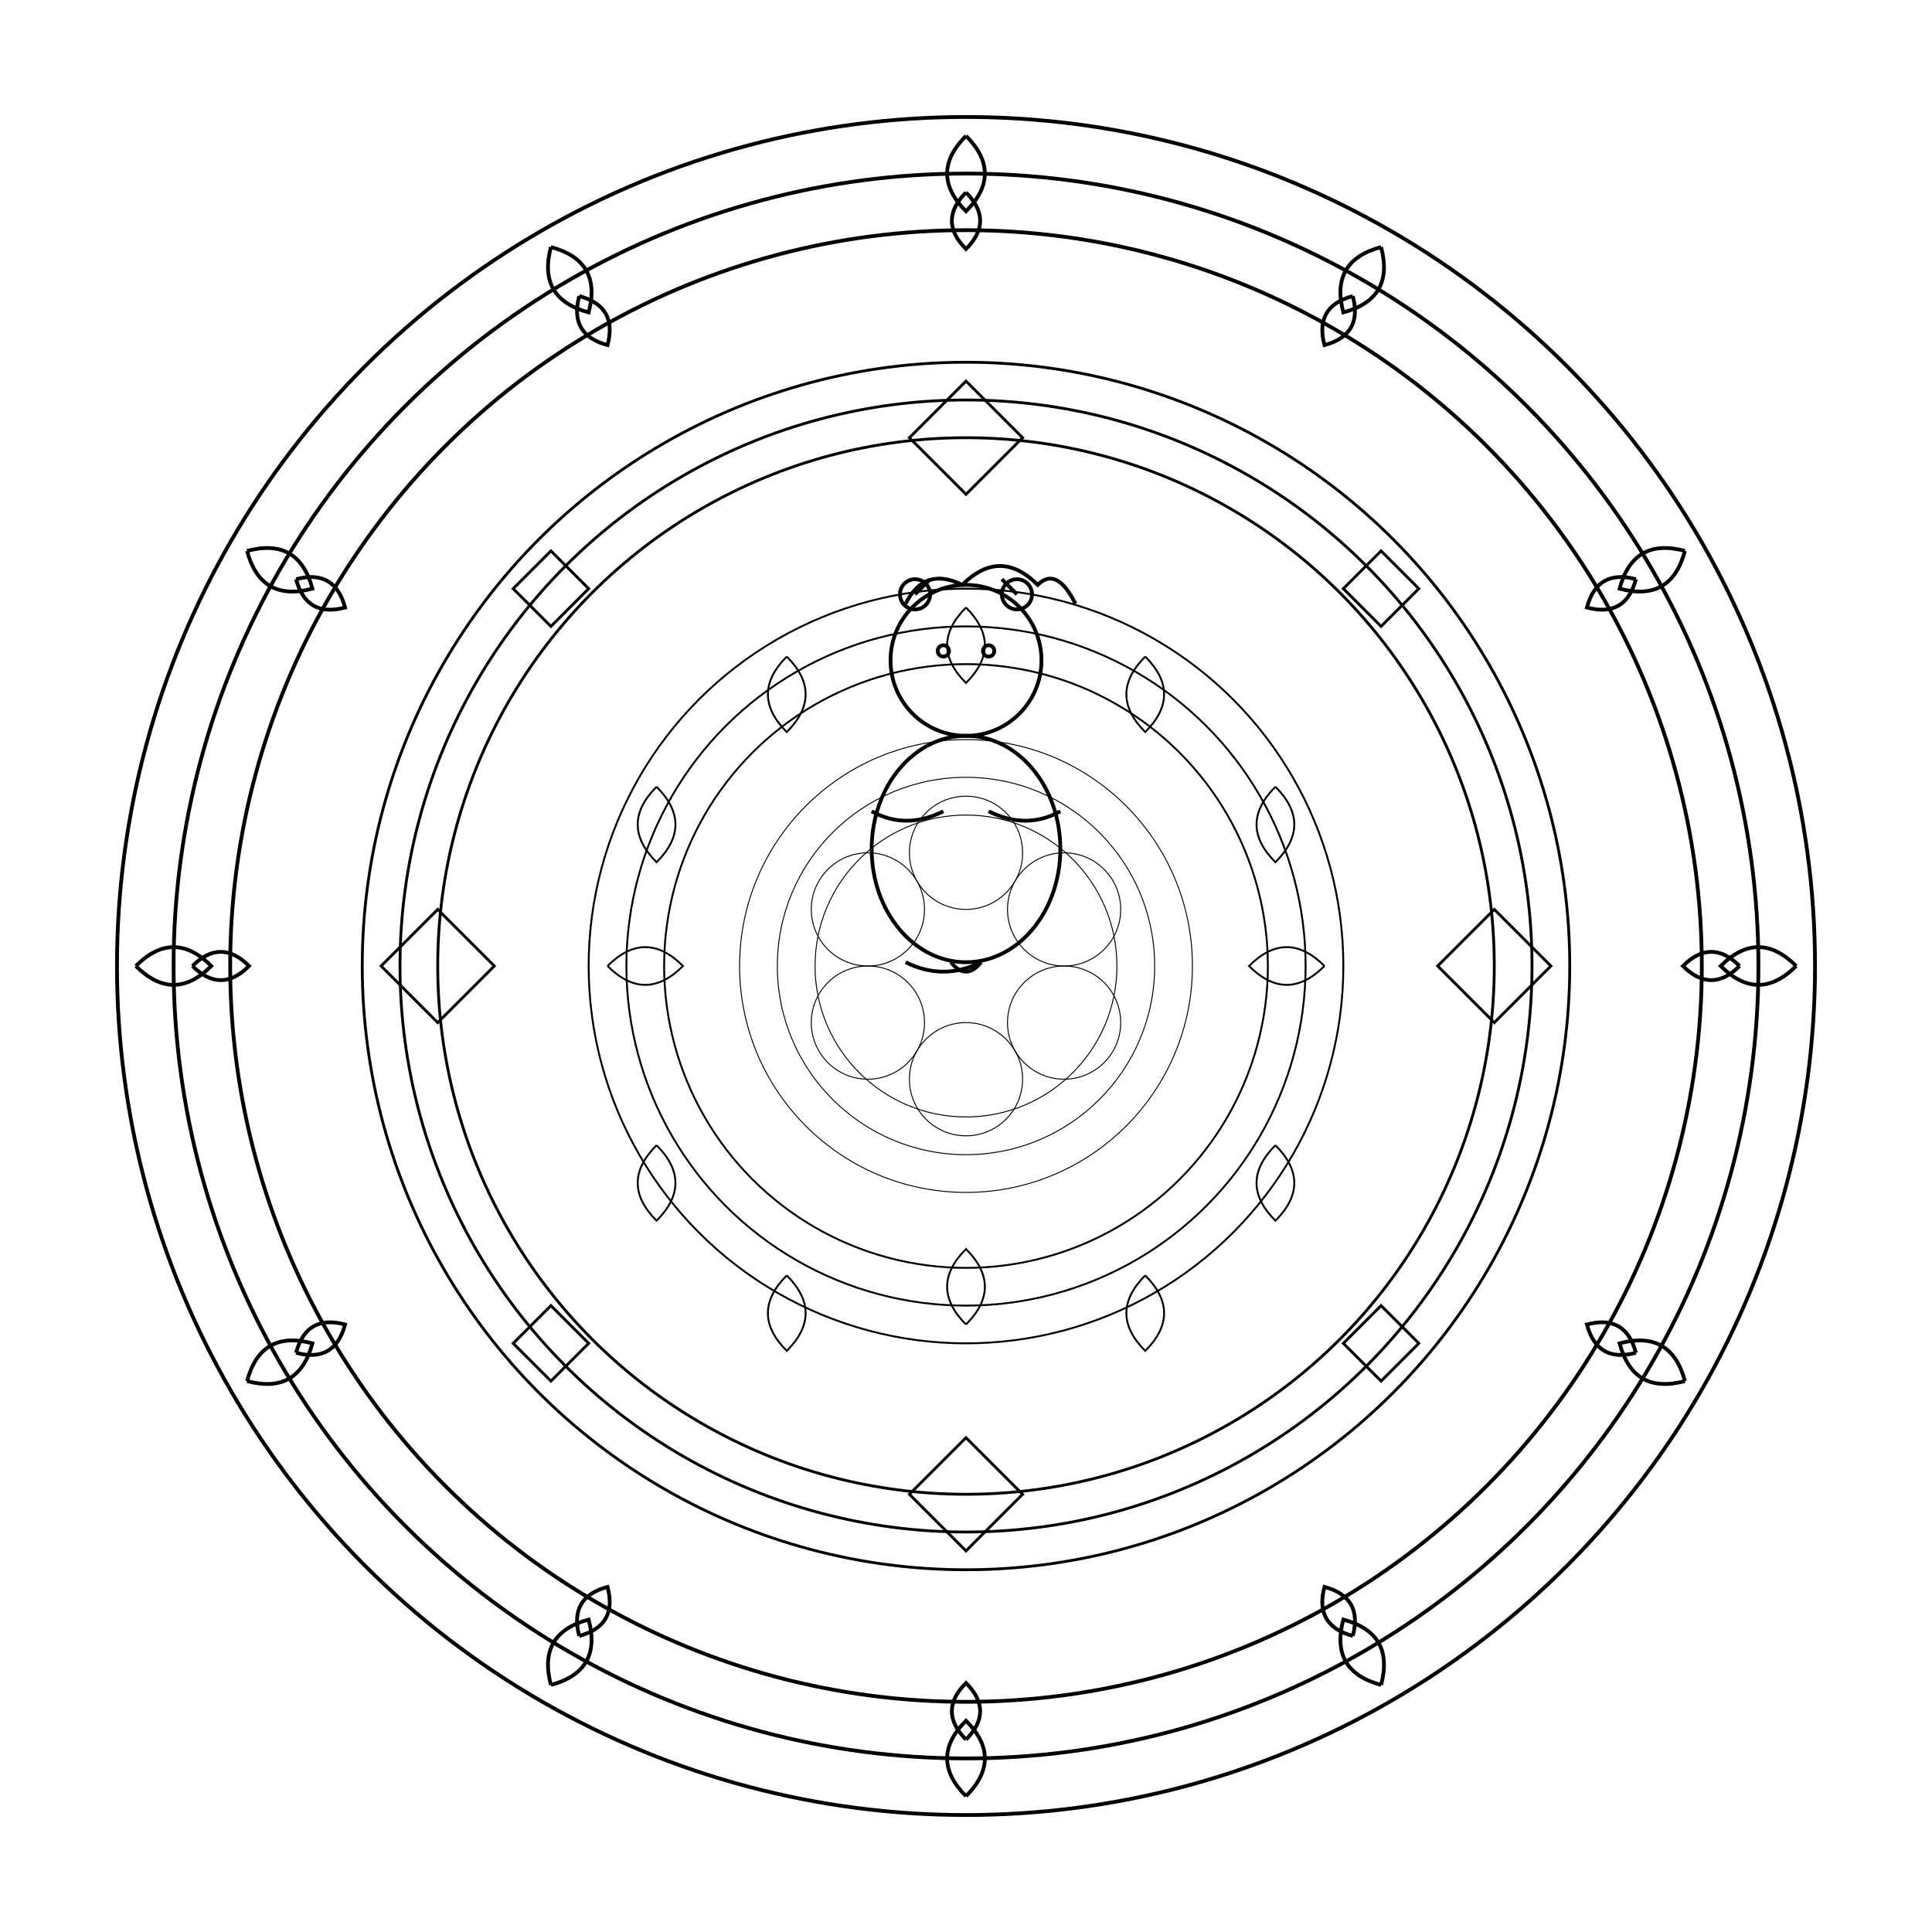 <svg width="1024" height="1024" viewBox="0 0 1024 1024" xmlns="http://www.w3.org/2000/svg">
  <!-- Background -->
  <rect width="1024" height="1024" fill="white"/>
  
  <!-- Central child figure -->
  <g stroke="black" stroke-width="2" fill="none">
    <!-- Head -->
    <circle cx="512" cy="350" r="40"/>
    <!-- Hair with mandala patterns -->
    <path d="M480 320 Q490 300 510 310 Q530 290 550 310 Q560 300 570 320"/>
    <circle cx="485" cy="315" r="8"/>
    <circle cx="539" cy="315" r="8"/>
    <path d="M485 315 L493 307"/>
    <path d="M539 315 L531 307"/>
    
    <!-- Eyes -->
    <circle cx="500" cy="345" r="3"/>
    <circle cx="524" cy="345" r="3"/>
    
    <!-- Body in meditation pose -->
    <ellipse cx="512" cy="450" rx="50" ry="60"/>
    <!-- Arms crossed -->
    <path d="M462 430 Q480 440 500 430"/>
    <path d="M562 430 Q544 440 524 430"/>
    <!-- Legs crossed -->
    <path d="M480 510 Q500 520 520 510"/>
    <path d="M504 510 Q512 520 520 510"/>
  </g>
  
  <!-- Outer mandala ring -->
  <g stroke="black" stroke-width="2" fill="none">
    <circle cx="512" cy="512" r="450"/>
    <circle cx="512" cy="512" r="420"/>
    <circle cx="512" cy="512" r="390"/>
    
    <!-- Petal patterns around outer ring -->
    <g transform="translate(512,512)">
      <g>
        <path d="M0,-440 Q20,-420 0,-400 Q-20,-420 0,-440"/>
        <path d="M0,-410 Q15,-395 0,-380 Q-15,-395 0,-410"/>
      </g>
      <g transform="rotate(30)">
        <path d="M0,-440 Q20,-420 0,-400 Q-20,-420 0,-440"/>
        <path d="M0,-410 Q15,-395 0,-380 Q-15,-395 0,-410"/>
      </g>
      <g transform="rotate(60)">
        <path d="M0,-440 Q20,-420 0,-400 Q-20,-420 0,-440"/>
        <path d="M0,-410 Q15,-395 0,-380 Q-15,-395 0,-410"/>
      </g>
      <g transform="rotate(90)">
        <path d="M0,-440 Q20,-420 0,-400 Q-20,-420 0,-440"/>
        <path d="M0,-410 Q15,-395 0,-380 Q-15,-395 0,-410"/>
      </g>
      <g transform="rotate(120)">
        <path d="M0,-440 Q20,-420 0,-400 Q-20,-420 0,-440"/>
        <path d="M0,-410 Q15,-395 0,-380 Q-15,-395 0,-410"/>
      </g>
      <g transform="rotate(150)">
        <path d="M0,-440 Q20,-420 0,-400 Q-20,-420 0,-440"/>
        <path d="M0,-410 Q15,-395 0,-380 Q-15,-395 0,-410"/>
      </g>
      <g transform="rotate(180)">
        <path d="M0,-440 Q20,-420 0,-400 Q-20,-420 0,-440"/>
        <path d="M0,-410 Q15,-395 0,-380 Q-15,-395 0,-410"/>
      </g>
      <g transform="rotate(210)">
        <path d="M0,-440 Q20,-420 0,-400 Q-20,-420 0,-440"/>
        <path d="M0,-410 Q15,-395 0,-380 Q-15,-395 0,-410"/>
      </g>
      <g transform="rotate(240)">
        <path d="M0,-440 Q20,-420 0,-400 Q-20,-420 0,-440"/>
        <path d="M0,-410 Q15,-395 0,-380 Q-15,-395 0,-410"/>
      </g>
      <g transform="rotate(270)">
        <path d="M0,-440 Q20,-420 0,-400 Q-20,-420 0,-440"/>
        <path d="M0,-410 Q15,-395 0,-380 Q-15,-395 0,-410"/>
      </g>
      <g transform="rotate(300)">
        <path d="M0,-440 Q20,-420 0,-400 Q-20,-420 0,-440"/>
        <path d="M0,-410 Q15,-395 0,-380 Q-15,-395 0,-410"/>
      </g>
      <g transform="rotate(330)">
        <path d="M0,-440 Q20,-420 0,-400 Q-20,-420 0,-440"/>
        <path d="M0,-410 Q15,-395 0,-380 Q-15,-395 0,-410"/>
      </g>
    </g>
  </g>
  
  <!-- Middle mandala ring -->
  <g stroke="black" stroke-width="1.5" fill="none">
    <circle cx="512" cy="512" r="320"/>
    <circle cx="512" cy="512" r="300"/>
    <circle cx="512" cy="512" r="280"/>
    
    <!-- Geometric patterns -->
    <g transform="translate(512,512)">
      <polygon points="0,-310 30,-280 0,-250 -30,-280"/>
      <polygon points="310,0 280,30 250,0 280,-30"/>
      <polygon points="0,310 30,280 0,250 -30,280"/>
      <polygon points="-310,0 -280,30 -250,0 -280,-30"/>
      
      <polygon points="220,-220 240,-200 220,-180 200,-200"/>
      <polygon points="220,220 240,200 220,180 200,200"/>
      <polygon points="-220,220 -200,200 -220,180 -240,200"/>
      <polygon points="-220,-220 -200,-200 -220,-180 -240,-200"/>
    </g>
  </g>
  
  <!-- Inner mandala ring around child -->
  <g stroke="black" stroke-width="1" fill="none">
    <circle cx="512" cy="512" r="200"/>
    <circle cx="512" cy="512" r="180"/>
    <circle cx="512" cy="512" r="160"/>
    
    <!-- Lotus petals -->
    <g transform="translate(512,512)">
      <path d="M0,-190 Q20,-170 0,-150 Q-20,-170 0,-190"/>
      <path d="M95,-164 Q115,-144 95,-124 Q75,-144 95,-164"/>
      <path d="M164,-95 Q184,-75 164,-55 Q144,-75 164,-95"/>
      <path d="M190,0 Q170,20 150,0 Q170,-20 190,0"/>
      <path d="M164,95 Q184,115 164,135 Q144,115 164,95"/>
      <path d="M95,164 Q115,184 95,204 Q75,184 95,164"/>
      <path d="M0,190 Q20,170 0,150 Q-20,170 0,190"/>
      <path d="M-95,164 Q-75,184 -95,204 Q-115,184 -95,164"/>
      <path d="M-164,95 Q-144,115 -164,135 Q-184,115 -164,95"/>
      <path d="M-190,0 Q-170,20 -150,0 Q-170,-20 -190,0"/>
      <path d="M-164,-95 Q-144,-75 -164,-55 Q-184,-75 -164,-95"/>
      <path d="M-95,-164 Q-75,-144 -95,-124 Q-115,-144 -95,-164"/>
    </g>
  </g>
  
  <!-- Intricate center patterns -->
  <g stroke="black" stroke-width="0.5" fill="none">
    <circle cx="512" cy="512" r="120"/>
    <circle cx="512" cy="512" r="100"/>
    <circle cx="512" cy="512" r="80"/>
    
    <!-- Sacred geometry -->
    <g transform="translate(512,512)">
      <!-- Flower of life elements -->
      <circle cx="0" cy="-60" r="30"/>
      <circle cx="52" cy="-30" r="30"/>
      <circle cx="52" cy="30" r="30"/>
      <circle cx="0" cy="60" r="30"/>
      <circle cx="-52" cy="30" r="30"/>
      <circle cx="-52" cy="-30" r="30"/>
    </g>
  </g>
</svg>
